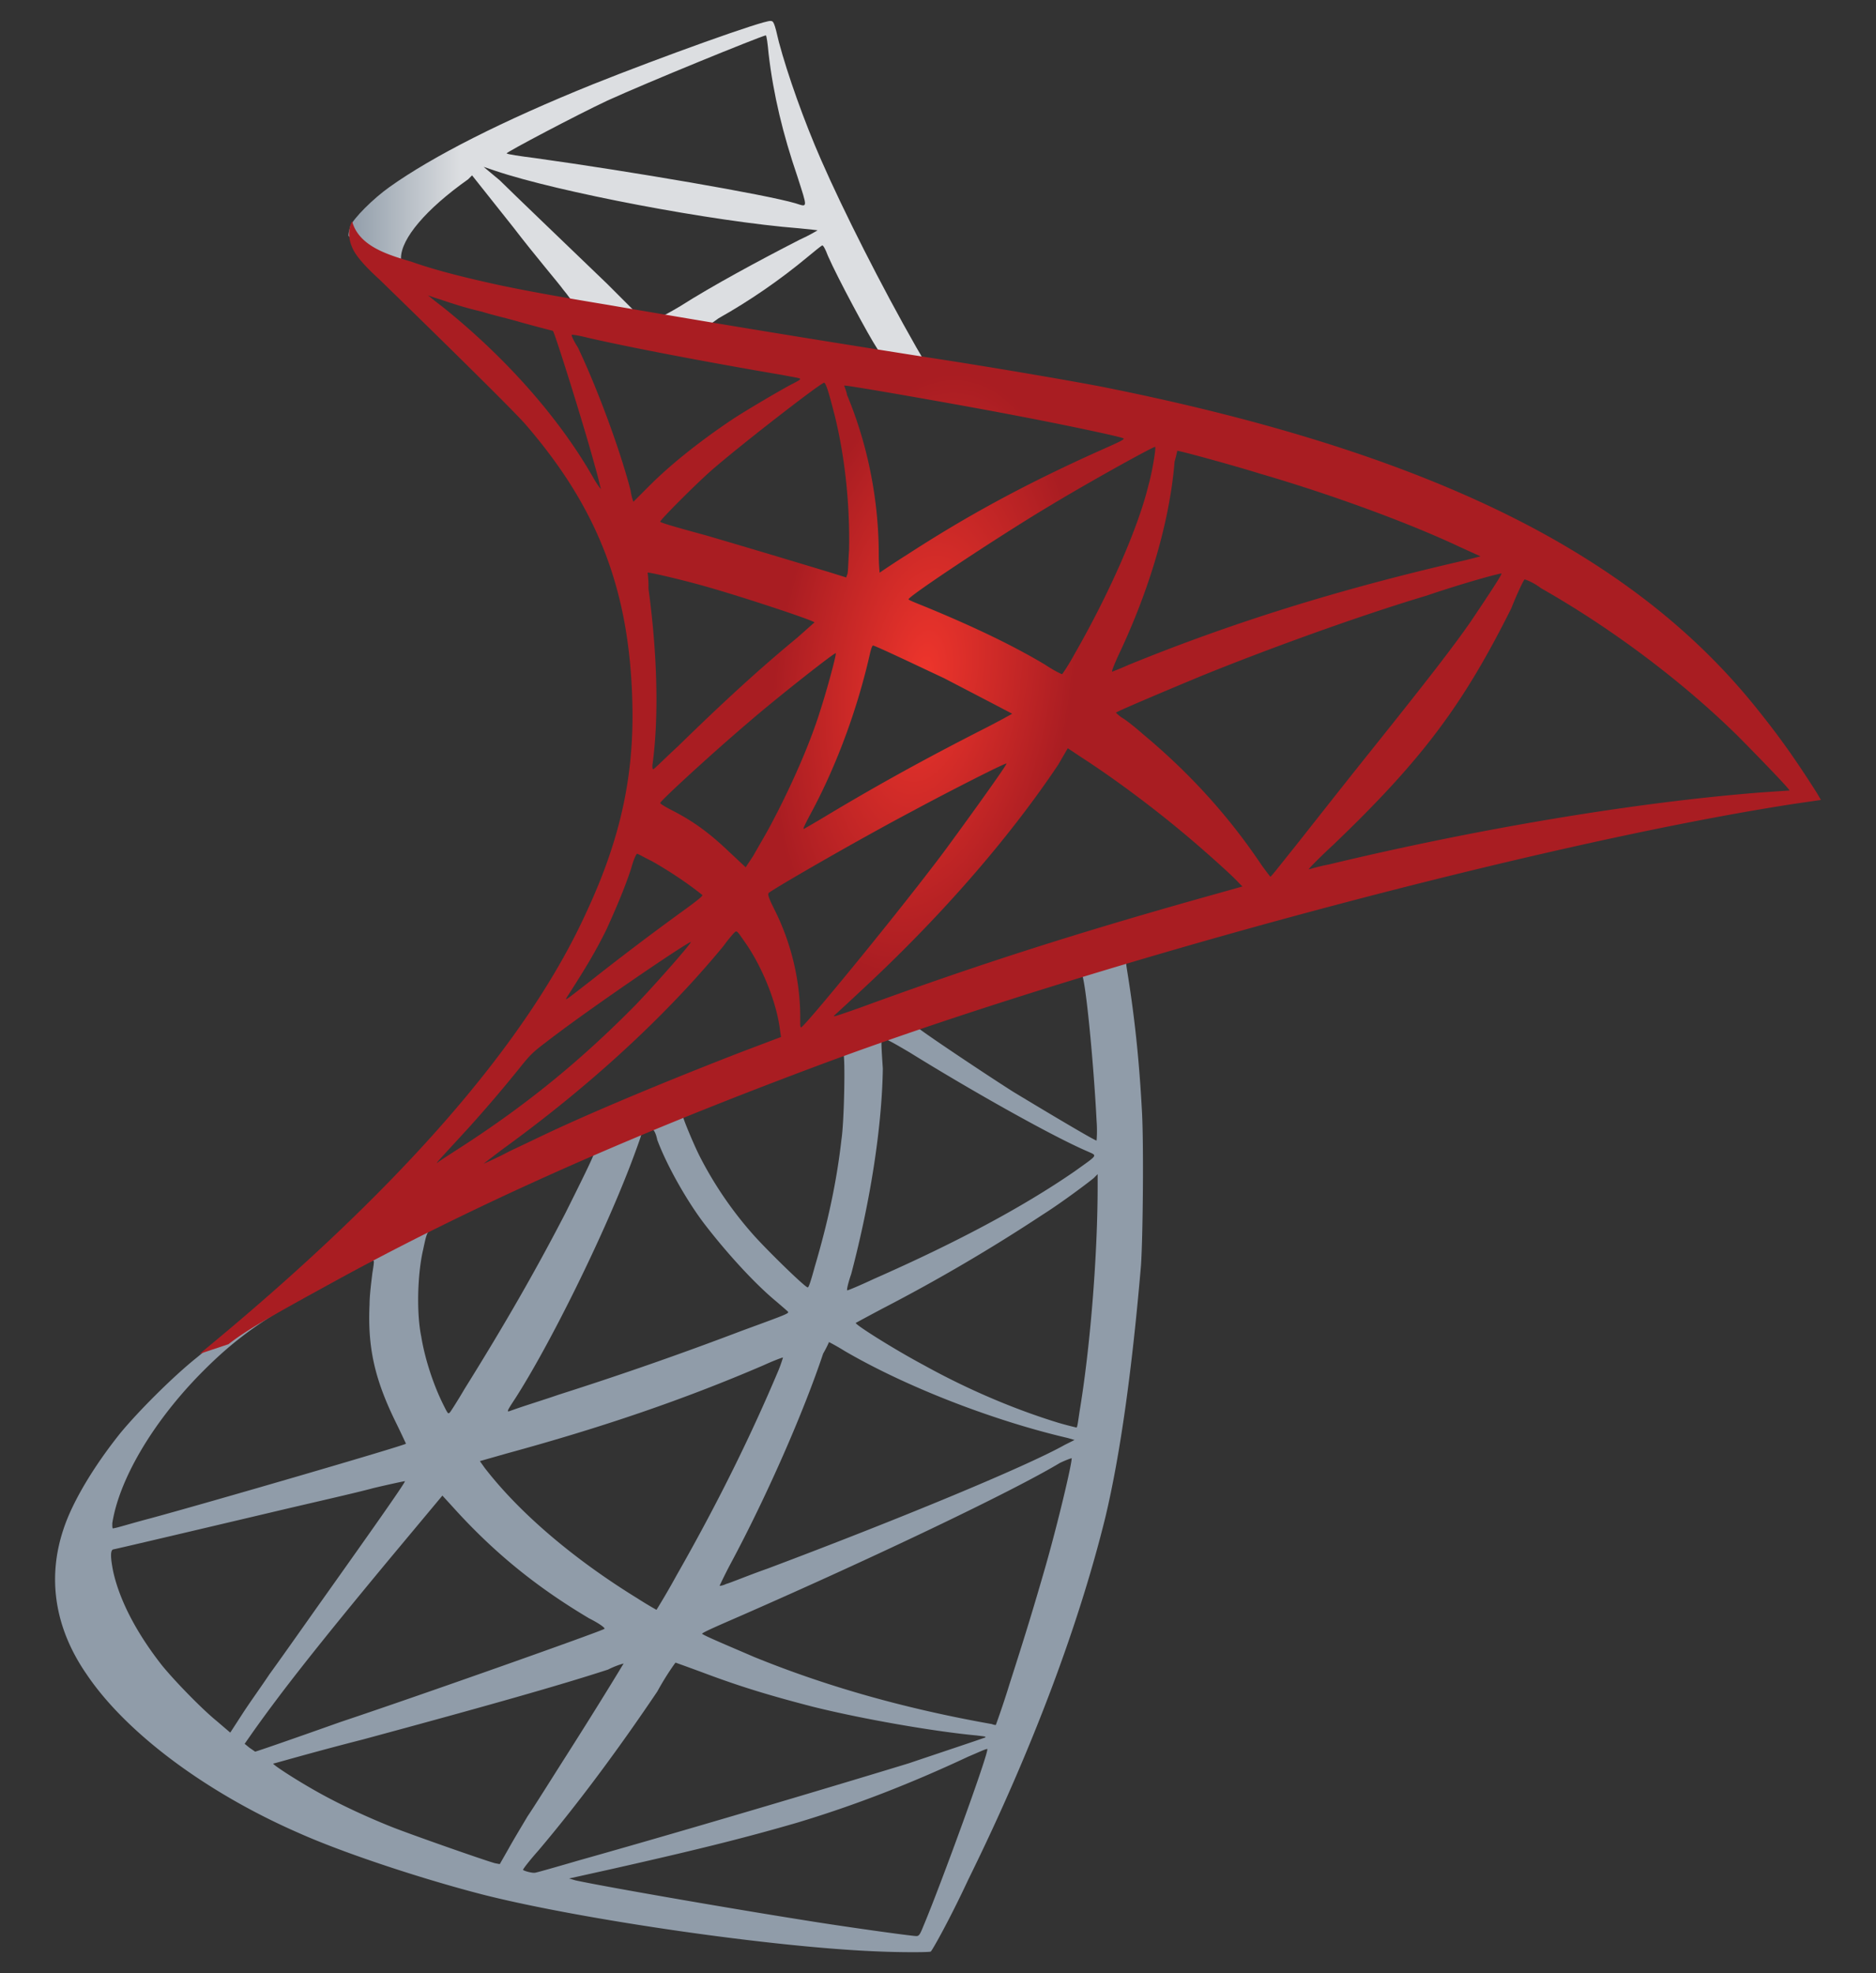 <svg xmlns="http://www.w3.org/2000/svg" viewBox="0 0 1055.9 1110.4">
	<rect x="0" y="0" width="1055.9" height="1110.4" fill="#333333" stroke="none"/>
	<linearGradient id="top" x1="-142.03" x2="-141.89" y1="-250.39" y2="-250.39" gradientTransform="matrix(433.7 0 0 -433.7 61796.81 -108479.13)" gradientUnits="userSpaceOnUse">
		<stop offset="0" stop-color="#939fab"/>
		<stop offset="1" stop-color="#dcdee1"/>
	</linearGradient>
	<radialGradient id="mid" cx="-137.42" cy="-239.97" r=".15" gradientTransform="matrix(-553 -83 -168 1106 -115786.94 254384.1)" gradientUnits="userSpaceOnUse">
		<stop offset="0" stop-color="#ee352c"/>
		<stop offset="1" stop-color="#a91d22"/>
	</radialGradient>
	<linearGradient id="btm" x1="-140.39" x2="-140.25" y1="-239.6" y2="-239.6" gradientTransform="scale(626 -626) rotate(31 -505.4 136.77)" gradientUnits="userSpaceOnUse">
		<stop offset="0" stop-color="#909ca9"/>
		<stop offset="1" stop-color="#ededee"/>
	</linearGradient>
	<path fill="url(#top)" d="M433.7 11.8c-3.8-.5-62.1 20.5-99.9 35.6-50.8 20.5-90.2 40.5-114.5 57.8-9.2 6.5-20.5 17.8-22.1 22.1-.5 1.6-1.1 3.8-1.1 5.4l22.1 21.1 52.4 16.7 124.7 22.1L537.9 217l1.6-12.4h-1.1l-18.9-2.7-3.8-6.5c-19.4-34-41-76.7-53.5-105.3-9.7-22.1-18.9-48.1-23.8-66.4-2.6-11.4-3.1-11.9-4.7-11.9zm-2.7 8.1c.5 0 1.1 4.9 1.6 10.3 2.7 23.2 8.1 45.4 16.2 69.1 5.9 18.4 5.9 17.3-1.1 15.1-16.7-4.9-91.8-17.8-146.3-25.4-8.6-1.1-16.2-2.2-16.2-2.7-.5-.5 39.4-21.6 56.7-29.7C364.5 46.3 426.6 21 431 19.9zm-158.8 74 6.5 2.2c35.1 11.9 122.6 28.6 171.2 32.4 5.4.5 10.3 1.1 10.3 1.1s-4.3 2.7-10.3 5.4c-23.2 11.9-49.1 25.9-67 37.3-5.4 3.2-10.3 5.9-10.8 5.9s-4.3-.5-7.6-1.1L358 176l-16.2-16.2c-29.2-28.1-51.8-49.7-60.5-58.3l-9.1-7.6zm-6.5 4.8 23.2 29.2c12.4 16.2 25.4 31.3 28.1 35.1 2.7 3.2 4.9 6.5 4.9 6.5-.5.5-33.5-5.9-50.8-9.7-17.8-4.3-25.4-5.9-36.2-9.7l-9.2-2.7v-2.2c0-10.8 14-27.5 37.8-44.3l2.2-2.2zm197.1 39.4c.5 0 1.6 1.6 3.2 5.9 5.4 12.4 23.2 45.4 27.5 51.8 1.1 2.2 3.8 2.2-19.4-1.6-55.6-9.2-73.4-11.9-73.4-12.4 0 0 1.6-1.1 3.8-2.7 17.3-9.7 34.6-21.6 50.2-34.6 3.8-3.1 7-5.8 8.1-6.4-.5 0 0 0 0 0z"/>
	<path fill="url(#btm)" d="m658.3 518.8-217.6 71.3-189.5 83.7-52.9 14c-13.5 13-27.5 25.9-43.2 38.9-16.7 14.6-32.4 27.5-44.3 37.3-13.5 10.8-32.9 30.2-43.2 42.7-15.1 18.9-27 38.9-31.9 54-9.2 27.5-4.9 55.6 13 81.5 22.1 32.9 67 66.4 118.8 89.1 26.5 11.9 71.3 26.5 104.8 35.1 55.6 14 163.6 29.7 223 31.9 11.9.5 28.1.5 28.6 0 1.1-1.1 10.8-18.4 21.1-40.5 36.7-74.5 62.6-144.7 77.2-204.1 8.6-36.2 15.1-84.2 20-141.5 1.1-16.2 1.6-69.7.5-87.5-1.6-29.7-4.3-53.5-8.1-77.2-.5-3.2-1.1-6.5-.5-6.5.5-.5 2.7-1.1 29.7-8.6l-5.5-13.6zM608.6 548c2.2 0 7 50.8 8.6 82.6.5 6.5 0 11.3 0 11.3-1.1 0-27.5-15.7-47-27.5-16.2-10.3-47.5-31.3-52.4-35.1-1.6-1.1-1.6-1.1 11.9-5.9 22.8-8.1 76.7-25.4 78.9-25.4zm-111.2 36.7c1.6 0 5.4 2.2 14.6 7.6 34 21.1 79.9 47 99.9 55.6 5.9 2.7 6.5 1.6-7 11.3-29.7 20.5-67.5 40.5-112.9 60.5-8.1 3.8-14.6 6.5-15.1 6.5s.5-4.3 2.2-9.2c10.8-41 17.3-82.6 17.8-115.6-1.1-16.7-1.1-16.7.5-16.7zm-22.7 8.6c1.1 1.1.5 37.8-1.1 48.1-2.7 23.8-7.6 46.4-15.1 71.8-1.6 5.9-3.2 11.3-3.8 11.3-.5 1.1-23.2-21.1-30.8-29.7a211.3 211.3 0 0 1-30.2-44.3c-3.8-7.6-9.7-22.1-9.2-22.1 2.7-2.1 89.7-35.6 90.2-35.1zm-107.5 42.2c1.1.5 2.2 3.2 2.7 5.9 5.4 14.6 17.3 35.6 27.5 48.6 11.3 14.6 25.9 30.8 37.8 41 3.8 3.2 7.6 6.5 8.1 7 1.1 1.1 1.1 1.1-25.4 10.8-31.3 11.9-64.8 23.8-103.7 36.2-9.2 3.2-18.4 5.9-27.5 9.2-1.6.5-1.1-.5 3.2-7 19.4-30.2 48.6-89.1 64.8-131.2 2.7-7 5.4-14.6 5.9-16.2.5-2.2 1.6-3.2 3.8-4.3 1.2.5 2.3 0 2.8 0zM334.3 649c.5.5-8.1 17.8-16.2 34-16.2 31.3-33.5 61.6-56.7 98.8-3.8 6.5-7.6 12.4-8.1 13-1.1 1.1-1.1 1.1-3.8-4.3-5.4-10.8-10.3-25.4-12.4-38.3-2.7-13-2.2-35.1 1.1-49.1 2.2-10.3 2.2-10.3 7-12.4 20-10.4 88-42.3 89.1-41.7zm283.5 11.8v7c0 36.7-3.8 86.9-9.7 123.7-1.1 6.5-1.6 11.9-2.2 11.9 0 0-4.9-1.1-10.3-2.7-24.8-7.6-51.3-18.9-75.6-32.4-16.2-8.6-39.4-23.2-38.3-23.8 0 0 7-3.8 15.1-8.1a990.1 990.1 0 0 0 90.2-52.9c10.3-6.5 25.4-17.8 28.6-20.5l2.2-2.2zm-407.7 48.6c.5 0 .5 1.1-.5 7-.5 4.3-1.6 12.4-1.6 17.8-1.1 23.8 2.7 41.6 14.6 65.9 3.2 6.5 5.9 12.4 5.9 12.4-1.1 1.1-110.2 32.9-144.2 42.1-10.3 2.7-18.9 5.4-20 5.4-1.1.5-1.1 0-1.1-2.7 3.8-24.3 22.1-55.6 48.1-82.6 17.3-17.8 30.8-28.1 54-41.6 16.7-8.5 42.1-23.1 44.8-23.7-.5 0-.5 0 0 0zm256.5 45.9s4.3 2.2 8.6 4.9c35.1 20.5 84.2 39.4 125.8 49.1l3.8 1.1-5.4 2.7c-22.1 12.4-94 42.1-167.4 69.7-10.8 3.8-21.1 8.1-23.2 8.6-2.2 1.1-3.8 1.1-3.8 1.1s2.7-5.9 6.5-13c20.5-38.3 41-85.3 51.8-117.7 2.2-3.8 3.3-6.5 3.3-6.5zm-25.9 8.7s-1.1 3.8-2.7 7.6c-14.6 34.6-32.9 72.4-57.2 115-5.9 10.8-11.3 19.4-11.3 19.4s-4.9-2.7-10.8-6.5c-35.1-21.6-65.9-47.5-85.9-73.4l-2.7-3.8 15.1-4.3c53.5-14.6 99.4-30.2 144.7-49.7 4.8-2.2 10.2-4.3 10.8-4.3zm162.5 56.7c0 3.8-8.1 37.8-15.1 62.1-5.9 20.5-10.8 36.7-20 65.3-3.8 12.4-7.6 22.7-7.6 22.7s-1.1 0-2.2-.5c-48.6-8.6-92.9-21.1-133.9-37.8-11.3-4.9-28.1-11.9-29.2-13-.5-.5 9.7-4.9 22.1-10.3 75.1-32.9 152.3-69.7 179.3-85.9 3.4-1.6 6.1-2.6 6.6-2.6zm-375.3 12.9c.5.5-20.5 30.2-49.7 71.3-10.3 14.6-22.1 31.3-26.5 37.3-4.3 6.5-11.3 16.2-15.1 22.1l-7 10.8-7.6-6.5c-8.6-7-23.8-22.7-30.8-31.3-14-17.8-23.8-36.2-27.5-52.9-1.6-8.1-1.6-11.9 0-12.4 2.7-.5 46.4-10.8 87.5-20.5 22.7-5.4 49.1-11.3 58.9-14 9.7-2.3 17.3-3.9 17.8-3.9zm21.1 8.1 5.4 5.9c23.8 26.5 48.1 45.9 77.2 63.2 5.4 2.7 9.2 5.4 8.6 5.9-1.1 1.1-101.5 36.7-148.5 52.4-25.9 9.2-47.5 16.7-48.1 16.7l-3.2-2.2-2.7-2.2 4.9-7c15.7-22.1 35.1-47 77.2-97.7l29.2-35zm131.2 94s7.6 2.7 16.2 5.9c21.6 8.1 38.3 13 61 18.9 28.1 7 68.6 14 92.3 16.2 3.8.5 5.4.5 4.9 1.1-1.1.5-25.4 8.6-43.2 14.6-28.1 8.6-114.5 34.6-185.2 54.5-13 3.8-24.3 7-24.8 7-1.6.5-7-1.1-7-1.6s3.8-5.4 8.6-10.8c23.8-28.1 47-59.9 67-89.6 5.3-9.7 10.2-16.2 10.2-16.2zm-29.2.5s-11.3 18.9-31.9 51.3c-8.6 13.5-18.4 29.2-22.1 34.6-3.2 5.4-8.1 13.5-10.8 18.4l-4.9 8.6-2.7-.5c-5.9-1.6-47.5-16.2-58.3-20.5-13.5-5.4-27.5-11.9-38.3-17.8-13-7-29.7-17.8-28.1-17.8.5 0 22.7-6.5 50.2-13.5 71.8-19.4 111.8-30.8 138.2-39.4 4.4-2.3 8.7-3.4 8.7-3.4zm204.7 48.1c1.1 1.6-25.9 75.6-35.6 98.8-2.2 5.4-2.7 6.5-4.3 6.5-2.7 0-41.6-5.4-64.8-9.2-41-6.5-109.6-18.4-126.9-22.1l-3.8-1.1 24.3-5.4c52.9-11.9 77.8-18.4 103.7-25.9 32.4-9.7 64.3-22.1 96.7-37.3 5.3-2.2 9.6-4.3 10.7-4.3z"/>
	<path fill="url(#mid)" d="M198.2 124.6s-3.8 5.9 0 14.6c2.2 5.4 8.6 11.9 15.7 18.4 0 0 73.4 71.3 82.1 81.5 40.5 47 58.3 92.9 59.9 156.1 1.1 41-6.5 76.7-25.9 118.3-34 74.5-106.4 157.1-217.6 248.4l16.2-5.4c10.3-8.1 24.8-16.2 58.3-34.6 77.8-42.7 164.7-81.5 271.6-121.5 153.9-57.8 407.1-125.8 551.3-148l15.1-2.2-2.2-3.8c-13-20.5-22.1-32.9-32.9-46.4-31.3-39.4-69.7-70.7-116.6-97.2-64.3-36.2-148-64.3-253.8-85.3-20-3.8-63.7-11.3-99.4-16.7-75.6-11.9-124.2-20-177.7-29.2-19.4-3.2-48.1-8.1-67-12.4-9.7-2.2-28.6-6.5-43.7-11.9-12.9-3.8-29.6-8.6-33.4-22.7zm42.7 41.6s2.7 1.1 6.5 2.2c6.5 2.2 14.6 4.9 23.8 7 7 2.2 14.6 3.8 21.6 5.9 9.7 2.7 18.4 4.9 18.4 4.9 1.1 1.1 17.8 54.5 23.2 74.5 2.2 7.6 3.8 14.6 3.8 14.6s-2.2-2.7-4.3-6.5c-19.4-34-49.7-68-84.8-96.1-5-3.8-8.2-6.5-8.2-6.5zm81 22.2c1.1 0 4.3.5 8.6 1.6 28.1 6.5 78.3 15.7 110.2 21.1 5.4 1.1 9.7 1.6 9.7 2.2 0 .5-2.2 1.6-4.3 2.7-5.4 2.7-27.5 15.7-34.6 20.5-18.4 12.4-34.6 25.4-46.4 37.3l-8.6 8.6s-1.1-2.7-1.6-6.5c-5.9-22.7-18.4-56.7-29.7-80.5-2.2-3.3-3.9-7-3.3-7-.6 0-.6 0 0 0zm142 27c1.1.5 2.7 5.9 5.9 18.4 5.9 23.8 8.6 50.8 8.1 75.6-.5 7-.5 13.5-1.1 14l-.5 1.6-8.6-2.7c-17.8-5.4-46.4-14-70.7-21.1-14-3.8-25.4-7-25.4-7.6 0-1.1 20.5-21.6 29.2-29.2 16.7-14.5 62-49.6 63.1-49zm11.3 1.6c.5-.5 68 11.3 98.8 17.3 22.7 4.3 56.2 11.3 58.3 12.4 1.1.5-2.7 2.2-13.5 7-43.2 19.4-75.6 37.3-108 58.3-8.6 5.4-15.7 10.3-15.7 10.3s-.5-4.9-.5-10.3c0-31.3-6.5-62.6-17.8-89.6-.5-2.7-1.6-4.9-1.6-5.4zm175 34.5c.5.5-1.6 14-3.8 21.6-5.9 24.3-22.1 61-41.6 95-3.2 5.9-6.5 10.8-7 11.3-.5 0-4.9-2.2-9.7-5.4-18.9-11.3-41-21.6-64.3-31.3-6.5-2.7-12.4-4.9-12.4-5.4-1.1-1.1 51.8-36.2 79.9-52.9 22.2-13.4 58.3-33.4 58.9-32.9zm12.4 2.2c1.6 0 31.3 8.1 47 13 38.9 11.3 83.2 27.5 111.8 41l11.9 5.4-8.6 2.2c-70.7 16.2-131.2 35.1-189.5 58.9-4.9 2.2-9.2 3.8-9.2 3.8-.5 0 1.1-3.8 3.2-8.6 17.8-37.3 29.2-76.1 31.9-109.6 1-3.4 1.5-6.1 1.5-6.1zm-298.1 68.6c.5-.5 23.2 4.9 35.6 8.6 18.9 5.4 58.3 18.4 58.3 19.4l-9.7 8.6c-21.6 17.8-42.1 36.7-67 61-7.6 7-13.5 13-14 13s-.5-1.1-.5-2.2c3.8-27.5 2.7-63.2-2.2-99.4.1-5.2-.5-9-.5-9zm480.6.5c.5.5-10.8 17.3-17.3 27-9.7 14-24.3 32.9-57.2 74-17.3 21.6-36.7 46.4-43.2 54.5s-11.9 15.1-12.4 15.1c0 0-2.2-2.7-4.9-6.5-18.4-27.5-40.5-51.8-66.4-73.4-4.9-4.3-10.3-8.6-12.4-9.7-1.6-1.1-3.2-2.7-3.2-2.7 0-.5 28.1-12.4 49.1-21.1 37.3-15.1 88-33.5 125.8-44.8 20.5-7 42.1-12.9 42.1-12.4zm13 3.3c.5 0 4.9 1.6 9.2 4.9 40 22.7 79.4 52.4 110.2 82.6 8.6 8.6 30.2 30.8 29.7 31.3 0 0-7.6.5-16.2 1.1-69.1 5.4-157.7 20-243 40.5-5.9 1.1-10.8 2.7-11.3 2.7s5.9-6.5 14-14c50.2-48.1 72.9-78.8 99.9-132.8 3.7-9.3 6.9-15.8 7.5-16.3-.6 0-.6 0 0 0zm-366.7 37.2c2.2.5 23.8 10.8 40 18.4 14.6 7.6 37.3 19.4 38.3 20 0 0-7.6 4.3-17.3 9.2-30.8 15.7-57.2 30.2-85.3 47-8.1 4.9-14.6 8.6-14.6 8.6-.5 0-.5-.5 3.8-8.6 14.6-27 26.5-59.4 33.5-90.7.6-2.3 1.1-3.9 1.6-3.9zm-21 4.3c.5.5-4.9 20.5-8.6 31.9-6.5 21.1-18.4 47-29.2 67-2.7 4.9-6.5 11.3-8.6 15.1l-4.3 6.5-9.2-8.6c-10.8-10.3-19.4-16.7-30.8-22.7-4.3-2.2-8.1-4.3-8.1-4.9 0-1.1 28.1-27 49.7-45.4 15.6-13.5 48.5-39.4 49.1-38.9zM601 421.1l8.1 5.4c18.4 11.9 40 28.1 56.7 42.1 9.2 7.6 27.5 23.8 31.3 28.1l2.2 2.2-13.5 3.8c-75.6 21.1-133.4 39.4-201.4 64.3-7.6 2.7-14 4.9-14.6 4.9-1.1 0-1.6 1.1 15.1-14.6 43.2-40 82.1-84.2 110.7-126.9l5.4-9.3zm-34.5 8.6c.5.5-22.1 31.9-35.6 50.2-16.2 21.6-44.8 57.2-64.3 80.5-8.1 9.7-15.1 17.8-15.7 17.8s-.5-2.2-.5-5.9c0-20-4.9-41-14-59.4-3.8-7.6-4.3-9.2-3.8-10.3 3.2-2.7 50.8-30.2 81.5-46.4 20-10.8 51.9-27 52.4-26.5zm-207.9 50.8c.5 0 4.3 2.2 8.6 4.3 10.3 5.9 20 12.4 28.1 18.9.5.5-3.8 3.8-9.7 8.1a1579.1 1579.1 0 0 0-52.9 40c-14.6 11.3-15.1 11.9-13.5 9.2 10.8-16.7 16.2-25.9 22.1-37.8 4.9-10.8 10.3-23.2 14-34.6 1.1-4.3 2.8-8.1 3.3-8.1zm55.6 43.7c1.1 0 1.6 1.1 6.5 8.1 9.2 14 16.7 32.9 18.4 48.1l.5 3.2-22.7 8.6c-40.5 15.7-77.8 31.3-102.6 42.7-7 3.2-19.4 9.2-27.5 13-8.1 4.3-14.6 7-14.6 7s4.9-3.8 11.3-8.6c49.1-35.6 91.8-75.1 123.7-113.9 3.2-4.4 6.5-8.2 7-8.2zm-25.4 6c.5.5-18.4 22.1-30.8 35.1-31.9 32.4-63.2 57.8-102.1 82.6-4.9 3.2-9.2 5.9-9.7 6.5-1.1.5.5-1.1 17.3-19.4a773.1 773.1 0 0 0 28.6-33.5c6.5-8.1 7.6-9.2 16.2-15.7 23.8-18.4 79.5-56.2 80.5-55.6z"/>
</svg>